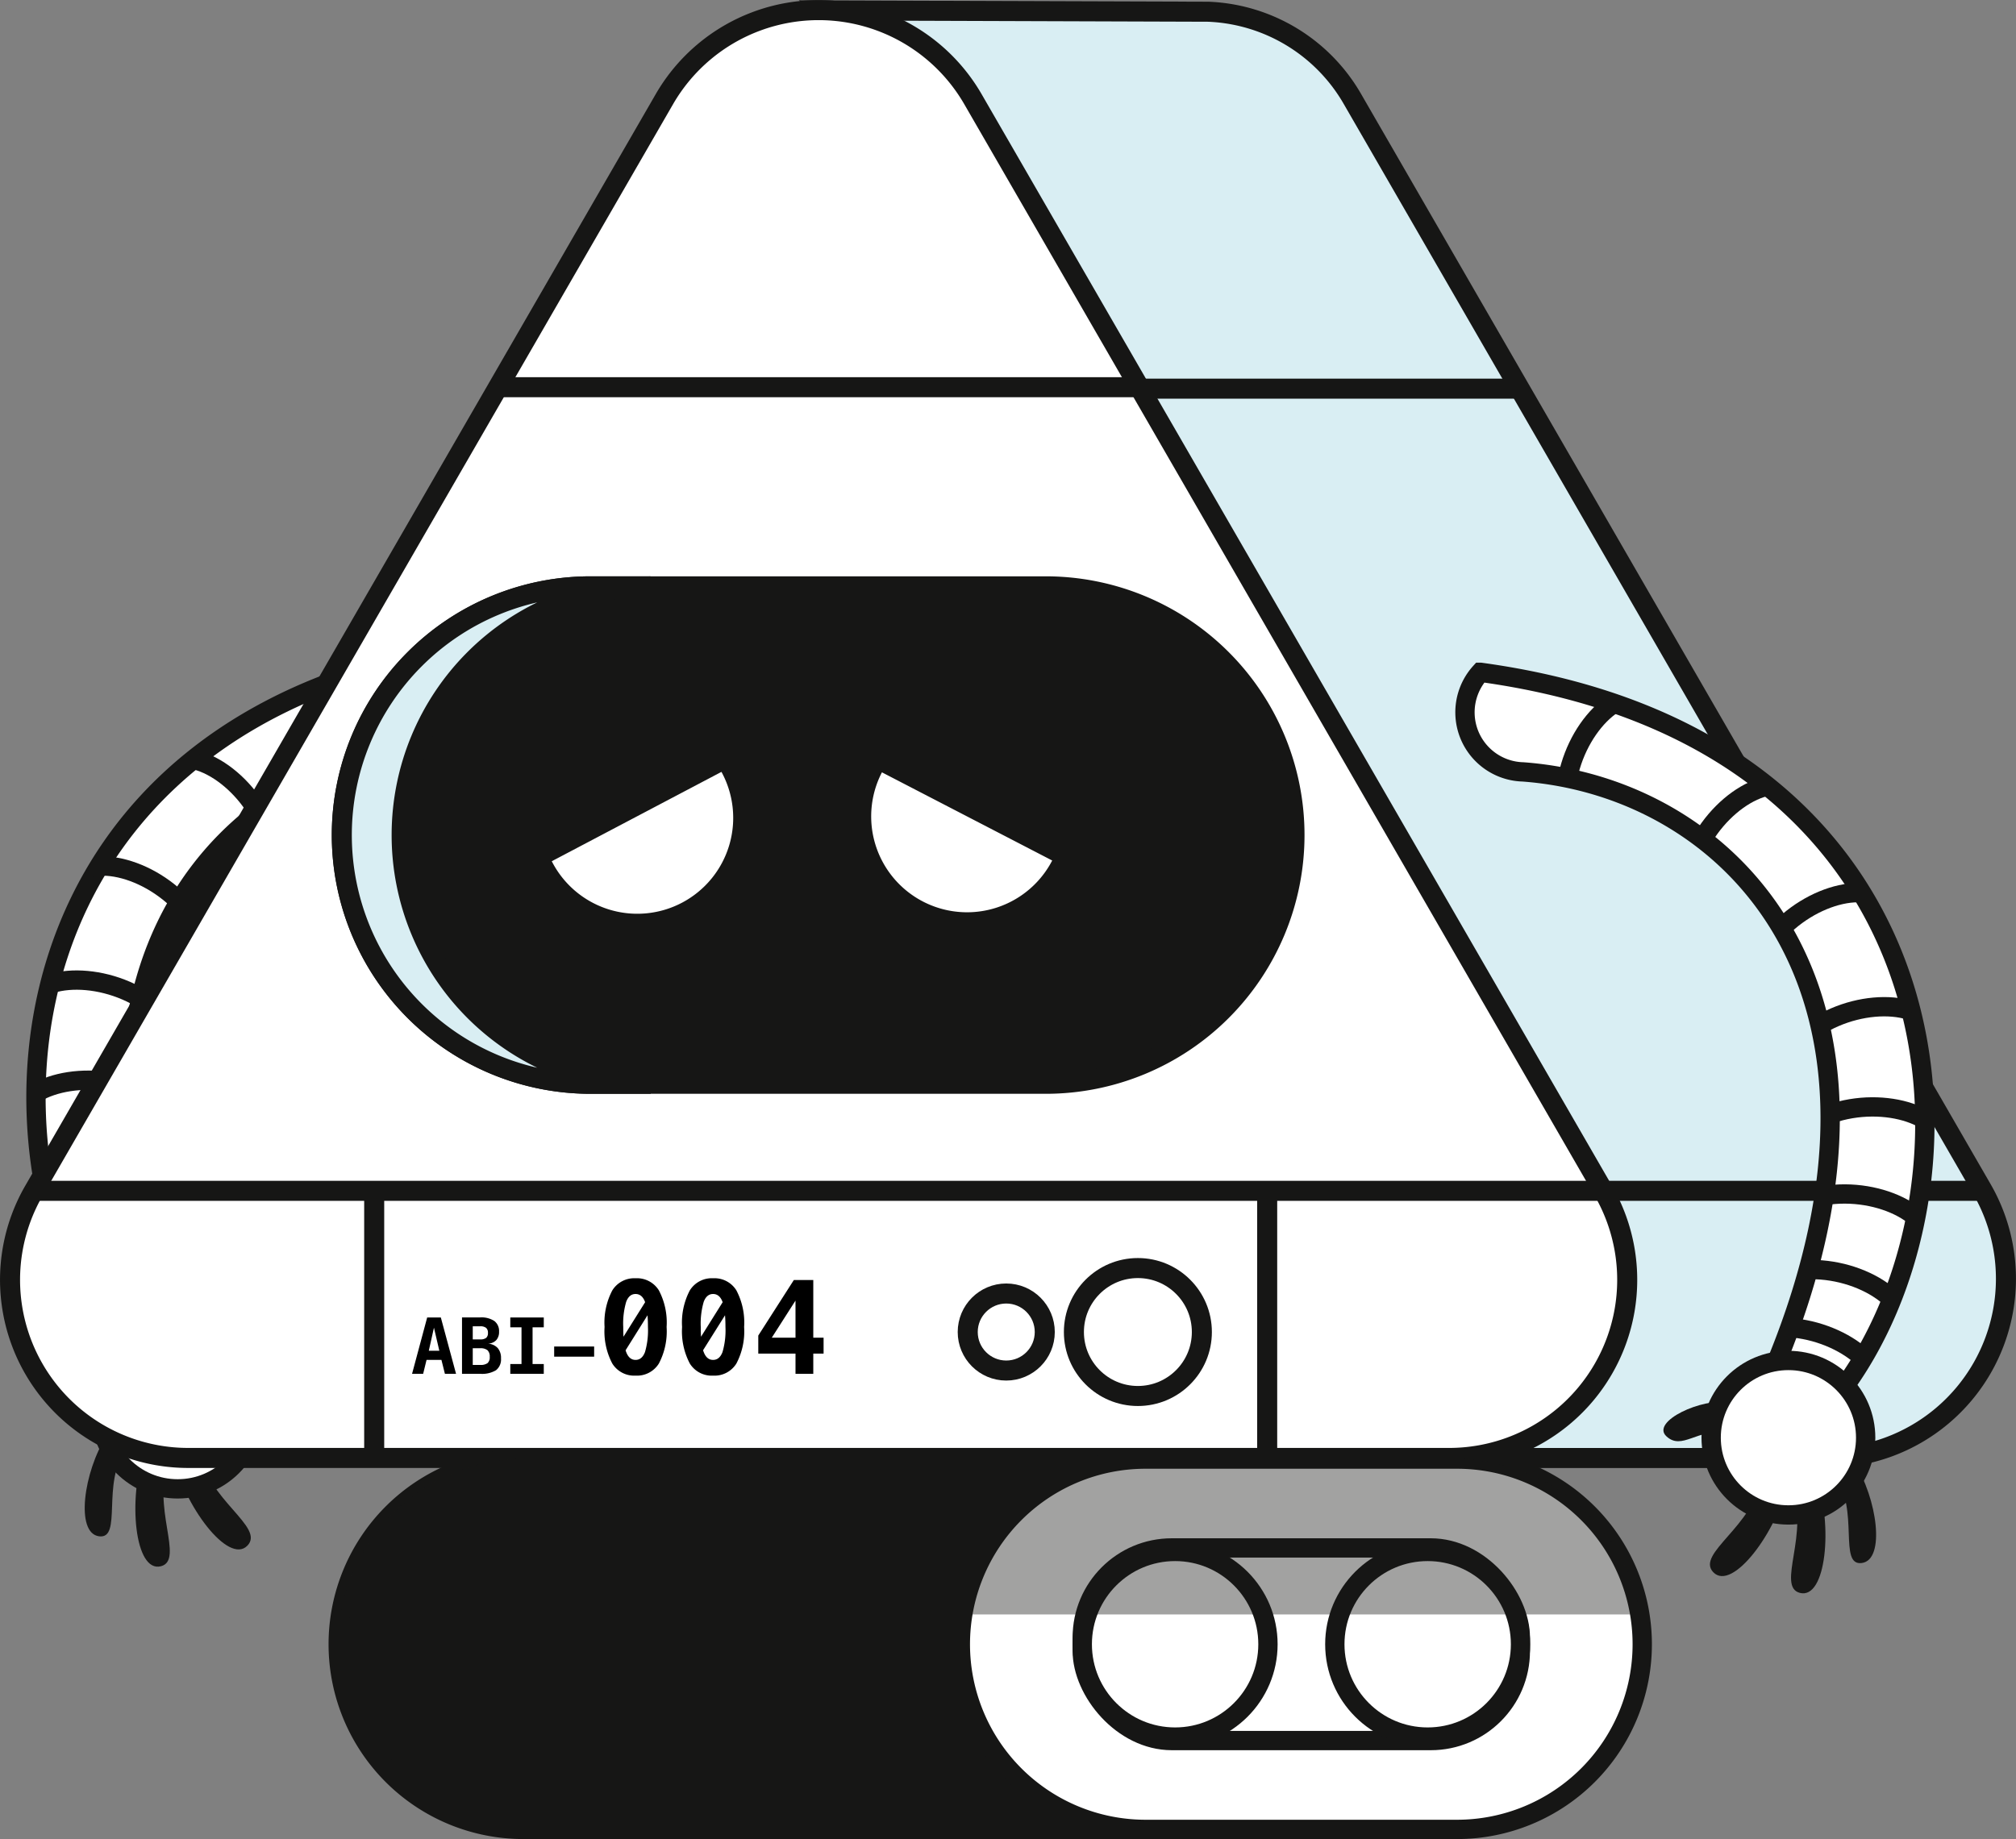 <svg id="Grupo_7449" data-name="Grupo 7449" xmlns="http://www.w3.org/2000/svg" xmlns:xlink="http://www.w3.org/1999/xlink" width="156.568" height="142.857" viewBox="0 0 156.568 142.857">
  <rect x="0" y="0" width="156.568" height="142.857" fill="#808080" stroke="none"/>
  <defs>
    <clipPath id="clip-path">
      <rect id="Rectángulo_3319" data-name="Rectángulo 3319" width="156.568" height="142.857" fill="none"/>
    </clipPath>
    <clipPath id="clip-path-3">
      <path id="Trazado_10425" data-name="Trazado 10425" d="M9.571,106.345l4.741-2.608C2.85,78.416,16.168,59.356,34.005,57.89h0a4.628,4.628,0,0,0,3.3-7.735C-.861,55.371-2.758,90.46,9.571,106.345" fill="none"/>
    </clipPath>
    <clipPath id="clip-path-5">
      <path id="Trazado_10453" data-name="Trazado 10453" d="M115.295,58.763a4.63,4.63,0,0,0,2.978,1.2h0c17.838,1.466,31.155,20.526,19.694,45.847l4.741,2.608c12.329-15.885,10.433-50.975-27.74-56.191a4.629,4.629,0,0,0,.322,6.539" fill="none"/>
    </clipPath>
    <clipPath id="clip-path-7">
      <rect id="Rectángulo_3317" data-name="Rectángulo 3317" width="100.9" height="12.07" transform="translate(26.455 113.337)" fill="none"/>
    </clipPath>
  </defs>
  <g id="Grupo_7447" data-name="Grupo 7447" clip-path="url(#clip-path)">
    <g id="Grupo_7435" data-name="Grupo 7435">
      <g id="Grupo_7434" data-name="Grupo 7434" clip-path="url(#clip-path)">
        <path id="Trazado_10410" data-name="Trazado 10410" d="M8.274,111.525c-1.781,2.807-2.437,7.557-.588,7.813s.168-4.158,2.088-6.713Z" fill="#161615"/>
        <path id="Trazado_10411" data-name="Trazado 10411" d="M11.223,112.687c-1.307,3.717-.769,9.515,1.28,8.977,1.864-.489-.844-4.733.681-8.209Z" fill="#161615"/>
        <path id="Trazado_10412" data-name="Trazado 10412" d="M13.43,113.081c.83,3.852,4.315,8.507,5.785,6.982,1.4-1.447-3.194-3.593-3.712-7.353Z" fill="#161615"/>
        <path id="Trazado_10413" data-name="Trazado 10413" d="M18.19,109.225c2.254-.37,3.465,1.415,4.682.27s-2.779-3.01-4.917-2.625Z" fill="#161615"/>
        <path id="Trazado_10414" data-name="Trazado 10414" d="M34,57.89C17.633,59.112,2.6,75.117,14.311,103.737L9.57,106.345C-2.759,90.46-.862,55.371,37.309,50.155a4.628,4.628,0,0,1-3.3,7.735Z" fill="#fff"/>
        <path id="Trazado_10415" data-name="Trazado 10415" d="M34,57.89C17.633,59.112,2.6,75.117,14.311,103.737L9.57,106.345C-2.759,90.46-.862,55.371,37.309,50.155a4.628,4.628,0,0,1-3.3,7.735Z" fill="none" stroke="#161615" stroke-miterlimit="10" stroke-width="1.5"/>
        <path id="Trazado_10416" data-name="Trazado 10416" d="M13.8,103.654a6,6,0,1,1-6,6,6,6,0,0,1,6-6" fill="#fff"/>
        <circle id="Elipse_538" data-name="Elipse 538" cx="6" cy="6" r="6" transform="translate(7.799 103.654)" fill="none" stroke="#161615" stroke-miterlimit="10" stroke-width="1.5"/>
      </g>
    </g>
    <g id="Grupo_7437" data-name="Grupo 7437">
      <g id="Grupo_7436" data-name="Grupo 7436" clip-path="url(#clip-path-3)">
        <path id="Trazado_10417" data-name="Trazado 10417" d="M15.457,101.151c-4.443-.75-9.243,2.094-9.316,4.989" fill="none" stroke="#161615" stroke-miterlimit="10" stroke-width="1.5"/>
        <path id="Trazado_10418" data-name="Trazado 10418" d="M13.745,96.795c-4.375-1.058-9.358,1.442-9.634,4.323" fill="none" stroke="#161615" stroke-miterlimit="10" stroke-width="1.5"/>
        <path id="Trazado_10419" data-name="Trazado 10419" d="M12.254,91.232C8.03,89.682,2.8,91.6,2.195,94.425" fill="none" stroke="#161615" stroke-miterlimit="10" stroke-width="1.5"/>
        <path id="Trazado_10420" data-name="Trazado 10420" d="M11.659,85.152c-3.9-2.245-9.379-1.25-10.453,1.435" fill="none" stroke="#161615" stroke-miterlimit="10" stroke-width="1.5"/>
        <path id="Trazado_10421" data-name="Trazado 10421" d="M12.568,78.769C9.32,75.657,3.76,75.313,2.074,77.663" fill="none" stroke="#161615" stroke-miterlimit="10" stroke-width="1.5"/>
        <path id="Trazado_10422" data-name="Trazado 10422" d="M15.5,72.1c-2.17-3.942-7.375-5.932-9.686-4.193" fill="none" stroke="#161615" stroke-miterlimit="10" stroke-width="1.5"/>
        <path id="Trazado_10423" data-name="Trazado 10423" d="M21.186,66.035c-.856-4.42-5.2-7.914-7.935-6.968" fill="none" stroke="#161615" stroke-miterlimit="10" stroke-width="1.5"/>
        <path id="Trazado_10424" data-name="Trazado 10424" d="M30.7,60.74c.31-4.494-2.993-8.991-5.881-8.78" fill="none" stroke="#161615" stroke-miterlimit="10" stroke-width="1.5"/>
      </g>
    </g>
    <g id="Grupo_7439" data-name="Grupo 7439">
      <g id="Grupo_7438" data-name="Grupo 7438" clip-path="url(#clip-path)">
        <path id="Trazado_10426" data-name="Trazado 10426" d="M141.861,113.256H41.213A13.927,13.927,0,0,1,29.151,92.369L75.424,12.225,63.942.811l29.9.1a13.534,13.534,0,0,1,11.217,6.823l48.863,84.638a13.923,13.923,0,0,1-12.061,20.884" fill="#d9eef3"/>
        <path id="Trazado_10427" data-name="Trazado 10427" d="M141.861,113.256H41.213A13.927,13.927,0,0,1,29.151,92.369L75.424,12.225,63.942.811l29.9.1a13.534,13.534,0,0,1,11.217,6.823l48.863,84.638a13.923,13.923,0,0,1-12.061,20.884Z" fill="none" stroke="#161615" stroke-miterlimit="10" stroke-width="1.556"/>
        <path id="Trazado_10428" data-name="Trazado 10428" d="M51.6,7.7,2.633,92.5a13.836,13.836,0,0,0,11.982,20.753h97.923A13.835,13.835,0,0,0,124.52,92.5L75.559,7.7A13.835,13.835,0,0,0,51.6,7.7" fill="#fff"/>
        <path id="Trazado_10429" data-name="Trazado 10429" d="M51.6,7.7,2.633,92.5a13.836,13.836,0,0,0,11.982,20.753h97.923A13.835,13.835,0,0,0,124.52,92.5L75.559,7.7A13.835,13.835,0,0,0,51.6,7.7Z" fill="none" stroke="#161615" stroke-miterlimit="10" stroke-width="1.556"/>
        <path id="Trazado_10430" data-name="Trazado 10430" d="M45.867,45.546H81.213a19.321,19.321,0,0,1,0,38.642H45.867a19.321,19.321,0,1,1,0-38.642" fill="#161615"/>
        <path id="Trazado_10431" data-name="Trazado 10431" d="M45.867,45.546H81.213a19.321,19.321,0,0,1,0,38.642H45.867a19.321,19.321,0,1,1,0-38.642Z" fill="none" stroke="#161615" stroke-miterlimit="10" stroke-width="1.556"/>
        <line id="Línea_330" data-name="Línea 330" x2="121.887" transform="translate(2.794 92.503)" fill="none" stroke="#161615" stroke-miterlimit="10" stroke-width="1.556"/>
        <line id="Línea_331" data-name="Línea 331" x1="49.802" transform="translate(38.836 30.078)" fill="none" stroke="#161615" stroke-miterlimit="10" stroke-width="1.556"/>
        <path id="Trazado_10432" data-name="Trazado 10432" d="M50.538,84.188H45.866a19.321,19.321,0,1,1,0-38.642h4.672a19.321,19.321,0,0,0-.048,38.642Z" fill="#d9eef3"/>
        <path id="Trazado_10433" data-name="Trazado 10433" d="M50.538,84.188H45.866a19.321,19.321,0,1,1,0-38.642h4.672a19.321,19.321,0,0,0-.048,38.642Z" fill="none" stroke="#161615" stroke-miterlimit="10" stroke-width="1.556"/>
        <line id="Línea_332" data-name="Línea 332" x2="29.242" transform="translate(88.638 30.191)" fill="none" stroke="#161615" stroke-miterlimit="10" stroke-width="1.556"/>
        <line id="Línea_333" data-name="Línea 333" x2="29.242" transform="translate(124.606 92.503)" fill="none" stroke="#161615" stroke-miterlimit="10" stroke-width="1.556"/>
        <path id="Trazado_10434" data-name="Trazado 10434" d="M42.852,66.9A7.448,7.448,0,1,0,56.03,59.959" fill="#fff"/>
        <path id="Trazado_10435" data-name="Trazado 10435" d="M68.493,59.994a7.446,7.446,0,0,0,13.224,6.85" fill="#fff"/>
        <line id="Línea_334" data-name="Línea 334" y1="20.687" transform="translate(29.061 92.29)" fill="none" stroke="#161615" stroke-miterlimit="10" stroke-width="1.556"/>
        <line id="Línea_335" data-name="Línea 335" y1="20.687" transform="translate(98.413 92.29)" fill="none" stroke="#161615" stroke-miterlimit="10" stroke-width="1.556"/>
        <path id="Trazado_10436" data-name="Trazado 10436" d="M88.371,98.5a4.969,4.969,0,1,1-4.969,4.969A4.969,4.969,0,0,1,88.371,98.5" fill="#fff"/>
        <circle id="Elipse_539" data-name="Elipse 539" cx="4.969" cy="4.969" r="4.969" transform="translate(83.402 98.502)" fill="none" stroke="#161615" stroke-miterlimit="10" stroke-width="1.556"/>
        <path id="Trazado_10437" data-name="Trazado 10437" d="M78.148,100.479a2.992,2.992,0,1,1-2.992,2.992,2.993,2.993,0,0,1,2.992-2.992" fill="#fff"/>
        <circle id="Elipse_540" data-name="Elipse 540" cx="2.992" cy="2.992" r="2.992" transform="translate(75.156 100.479)" fill="none" stroke="#161615" stroke-miterlimit="10" stroke-width="1.556"/>
        <path id="Trazado_10438" data-name="Trazado 10438" d="M144.009,113.6c1.781,2.807,2.437,7.557.588,7.813s-.169-4.159-2.088-6.713Z" fill="#161615"/>
        <path id="Trazado_10439" data-name="Trazado 10439" d="M141.06,114.757c1.307,3.717.769,9.515-1.28,8.977-1.864-.49.844-4.733-.682-8.209Z" fill="#161615"/>
        <path id="Trazado_10440" data-name="Trazado 10440" d="M138.848,115.151c-.83,3.851-4.315,8.507-5.786,6.982-1.4-1.447,3.2-3.593,3.712-7.353Z" fill="#161615"/>
        <path id="Trazado_10441" data-name="Trazado 10441" d="M134.093,111.295c-2.254-.37-3.465,1.415-4.682.27s2.779-3.01,4.916-2.625Z" fill="#161615"/>
        <path id="Trazado_10442" data-name="Trazado 10442" d="M118.278,59.96c16.372,1.222,31.4,17.227,19.693,45.847l4.742,2.608c12.329-15.885,10.432-50.975-27.74-56.191a4.629,4.629,0,0,0,3.3,7.736Z" fill="#fff"/>
        <path id="Trazado_10443" data-name="Trazado 10443" d="M118.278,59.96c16.372,1.222,31.4,17.227,19.693,45.847l4.742,2.608c12.329-15.885,10.432-50.975-27.74-56.191a4.629,4.629,0,0,0,3.3,7.736Z" fill="none" stroke="#161615" stroke-miterlimit="10" stroke-width="1.5"/>
        <path id="Trazado_10444" data-name="Trazado 10444" d="M138.893,105.68a6,6,0,1,1-6,6,6,6,0,0,1,6-6" fill="#fff"/>
        <circle id="Elipse_541" data-name="Elipse 541" cx="6" cy="6" r="6" transform="translate(132.893 105.68)" fill="none" stroke="#161615" stroke-miterlimit="10" stroke-width="1.5"/>
      </g>
    </g>
    <g id="Grupo_7441" data-name="Grupo 7441">
      <g id="Grupo_7440" data-name="Grupo 7440" clip-path="url(#clip-path-5)">
        <path id="Trazado_10445" data-name="Trazado 10445" d="M136.83,103.225c4.442-.75,9.243,2.094,9.316,4.989" fill="none" stroke="#161615" stroke-miterlimit="10" stroke-width="1.5"/>
        <path id="Trazado_10446" data-name="Trazado 10446" d="M138.537,98.864c4.376-1.057,9.359,1.443,9.634,4.324" fill="none" stroke="#161615" stroke-miterlimit="10" stroke-width="1.5"/>
        <path id="Trazado_10447" data-name="Trazado 10447" d="M140.03,93.3c4.224-1.549,9.457.365,10.059,3.194" fill="none" stroke="#161615" stroke-miterlimit="10" stroke-width="1.5"/>
        <path id="Trazado_10448" data-name="Trazado 10448" d="M140.624,87.225c3.9-2.245,9.379-1.249,10.453,1.436" fill="none" stroke="#161615" stroke-miterlimit="10" stroke-width="1.5"/>
        <path id="Trazado_10449" data-name="Trazado 10449" d="M139.715,80.839c3.248-3.112,8.808-3.456,10.493-1.106" fill="none" stroke="#161615" stroke-miterlimit="10" stroke-width="1.5"/>
        <path id="Trazado_10450" data-name="Trazado 10450" d="M136.78,74.166c2.17-3.942,7.375-5.932,9.686-4.193" fill="none" stroke="#161615" stroke-miterlimit="10" stroke-width="1.5"/>
        <path id="Trazado_10451" data-name="Trazado 10451" d="M131.1,68.105c.855-4.42,5.2-7.914,7.934-6.968" fill="none" stroke="#161615" stroke-miterlimit="10" stroke-width="1.5"/>
        <path id="Trazado_10452" data-name="Trazado 10452" d="M121.587,62.81c-.31-4.494,2.993-8.991,5.881-8.78" fill="none" stroke="#161615" stroke-miterlimit="10" stroke-width="1.5"/>
      </g>
    </g>
    <g id="Grupo_7446" data-name="Grupo 7446">
      <g id="Grupo_7445" data-name="Grupo 7445" clip-path="url(#clip-path)">
        <path id="Trazado_10454" data-name="Trazado 10454" d="M40.65,113.341H95.11a14.383,14.383,0,1,1,0,28.766H40.65a14.383,14.383,0,1,1,0-28.766" fill="#161615"/>
        <path id="Trazado_10455" data-name="Trazado 10455" d="M40.65,113.341H95.11a14.383,14.383,0,1,1,0,28.766H40.65a14.383,14.383,0,1,1,0-28.766Z" fill="none" stroke="#161615" stroke-miterlimit="10" stroke-width="1.5"/>
        <path id="Trazado_10456" data-name="Trazado 10456" d="M88.966,113.341h24.192a14.383,14.383,0,1,1,0,28.766H88.966a14.383,14.383,0,1,1,0-28.766" fill="#fff"/>
        <path id="Trazado_10457" data-name="Trazado 10457" d="M88.966,113.341h24.192a14.383,14.383,0,1,1,0,28.766H88.966a14.383,14.383,0,1,1,0-28.766Z" fill="none" stroke="#161615" stroke-miterlimit="10" stroke-width="1.5"/>
        <path id="Trazado_10458" data-name="Trazado 10458" d="M91,120.243h20.113a6.953,6.953,0,0,1,6.954,6.954v1.054a6.953,6.953,0,0,1-6.954,6.954H91a6.953,6.953,0,0,1-6.954-6.954V127.2A6.953,6.953,0,0,1,91,120.243" fill="#fff"/>
        <rect id="Rectángulo_3316" data-name="Rectángulo 3316" width="34.021" height="14.962" rx="6.954" transform="translate(84.051 120.243)" fill="none" stroke="#161615" stroke-miterlimit="10" stroke-width="1.5"/>
        <path id="Trazado_10459" data-name="Trazado 10459" d="M91.262,120.514a7.211,7.211,0,1,1-7.211,7.211,7.21,7.21,0,0,1,7.211-7.211" fill="#fff"/>
        <circle id="Elipse_542" data-name="Elipse 542" cx="7.211" cy="7.211" r="7.211" transform="translate(84.051 120.514)" fill="none" stroke="#161615" stroke-miterlimit="10" stroke-width="1.5"/>
        <path id="Trazado_10460" data-name="Trazado 10460" d="M110.877,120.514a7.211,7.211,0,1,1-7.211,7.211,7.21,7.21,0,0,1,7.211-7.211" fill="#fff"/>
        <circle id="Elipse_543" data-name="Elipse 543" cx="7.211" cy="7.211" r="7.211" transform="translate(103.666 120.514)" fill="none" stroke="#161615" stroke-miterlimit="10" stroke-width="1.5"/>
        <g id="Grupo_7444" data-name="Grupo 7444" opacity="0.4" style="isolation: isolate">
          <g id="Grupo_7443" data-name="Grupo 7443">
            <g id="Grupo_7442" data-name="Grupo 7442" clip-path="url(#clip-path-7)">
              <path id="Trazado_10461" data-name="Trazado 10461" d="M127.355,125.407H26.455a14.442,14.442,0,0,1,14.2-12.07h72.5a14.451,14.451,0,0,1,14.2,12.07" fill="#161615"/>
            </g>
          </g>
        </g>
      </g>
    </g>
    <path id="Trazado_10465" data-name="Trazado 10465" d="M1.8-3.583,1.4-1.793h.817Zm-.527-.791H2.335L3.516,0H2.651l-.27-1.081H1.225L.961,0H.1ZM4.813-1.986V-.691h.574a.907.907,0,0,0,.579-.141.614.614,0,0,0,.166-.489.656.656,0,0,0-.173-.51.847.847,0,0,0-.571-.155Zm0-1.705v1.017h.574a.729.729,0,0,0,.467-.117.48.48,0,0,0,.139-.387.488.488,0,0,0-.142-.391.711.711,0,0,0-.464-.122ZM3.979-4.38H5.388a1.811,1.811,0,0,1,1.1.277.97.97,0,0,1,.368.828.941.941,0,0,1-.217.659A.94.94,0,0,1,6-2.341,1.108,1.108,0,0,1,6.754-2a1.172,1.172,0,0,1,.253.8,1.069,1.069,0,0,1-.381.917A2.1,2.1,0,0,1,5.388,0H3.979Zm3.75.768v-.762h2.6v.762h-.87V-.762h.87V0h-2.6V-.762H8.6V-3.612Zm3.407,1.491h3.105v.788H11.136ZM15.05-3.638a5.369,5.369,0,0,1,.6-2.839,2,2,0,0,1,1.807-.945,2,2,0,0,1,1.812.942,5.367,5.367,0,0,1,.6,2.842,5.356,5.356,0,0,1-.6,2.837,2,2,0,0,1-1.812.942A2,2,0,0,1,15.65-.8,5.358,5.358,0,0,1,15.05-3.638Zm1.68,1.948q.229.61.728.61t.732-.61a6,6,0,0,0,.229-1.948q0-.508-.034-.908l-1.7,2.715Q16.705-1.753,16.729-1.689ZM17.457-6.2q-.5,0-.728.61A6.016,6.016,0,0,0,16.5-3.638q0,.415.02.757L18.2-5.562l-.01-.029Q17.96-6.2,17.457-6.2ZM21.07-3.638a5.369,5.369,0,0,1,.6-2.839,2,2,0,0,1,1.807-.945,2,2,0,0,1,1.812.942,5.367,5.367,0,0,1,.6,2.842,5.356,5.356,0,0,1-.6,2.837,2,2,0,0,1-1.812.942A2,2,0,0,1,21.671-.8,5.358,5.358,0,0,1,21.07-3.638Zm1.68,1.948q.229.61.728.61t.732-.61a6,6,0,0,0,.229-1.948q0-.508-.034-.908L22.7-1.831Q22.726-1.753,22.75-1.689ZM23.478-6.2q-.5,0-.728.61a6.016,6.016,0,0,0-.229,1.953q0,.415.02.757l1.68-2.681-.01-.029Q23.98-6.2,23.478-6.2Zm6.4.513L28.038-2.808h1.841Zm-.127-1.6h1.509v4.482h.8v1.235h-.8V0H29.879V-1.572H26.988v-1.4Z" transform="translate(31.902 106.717)"/>
  </g>
</svg>
